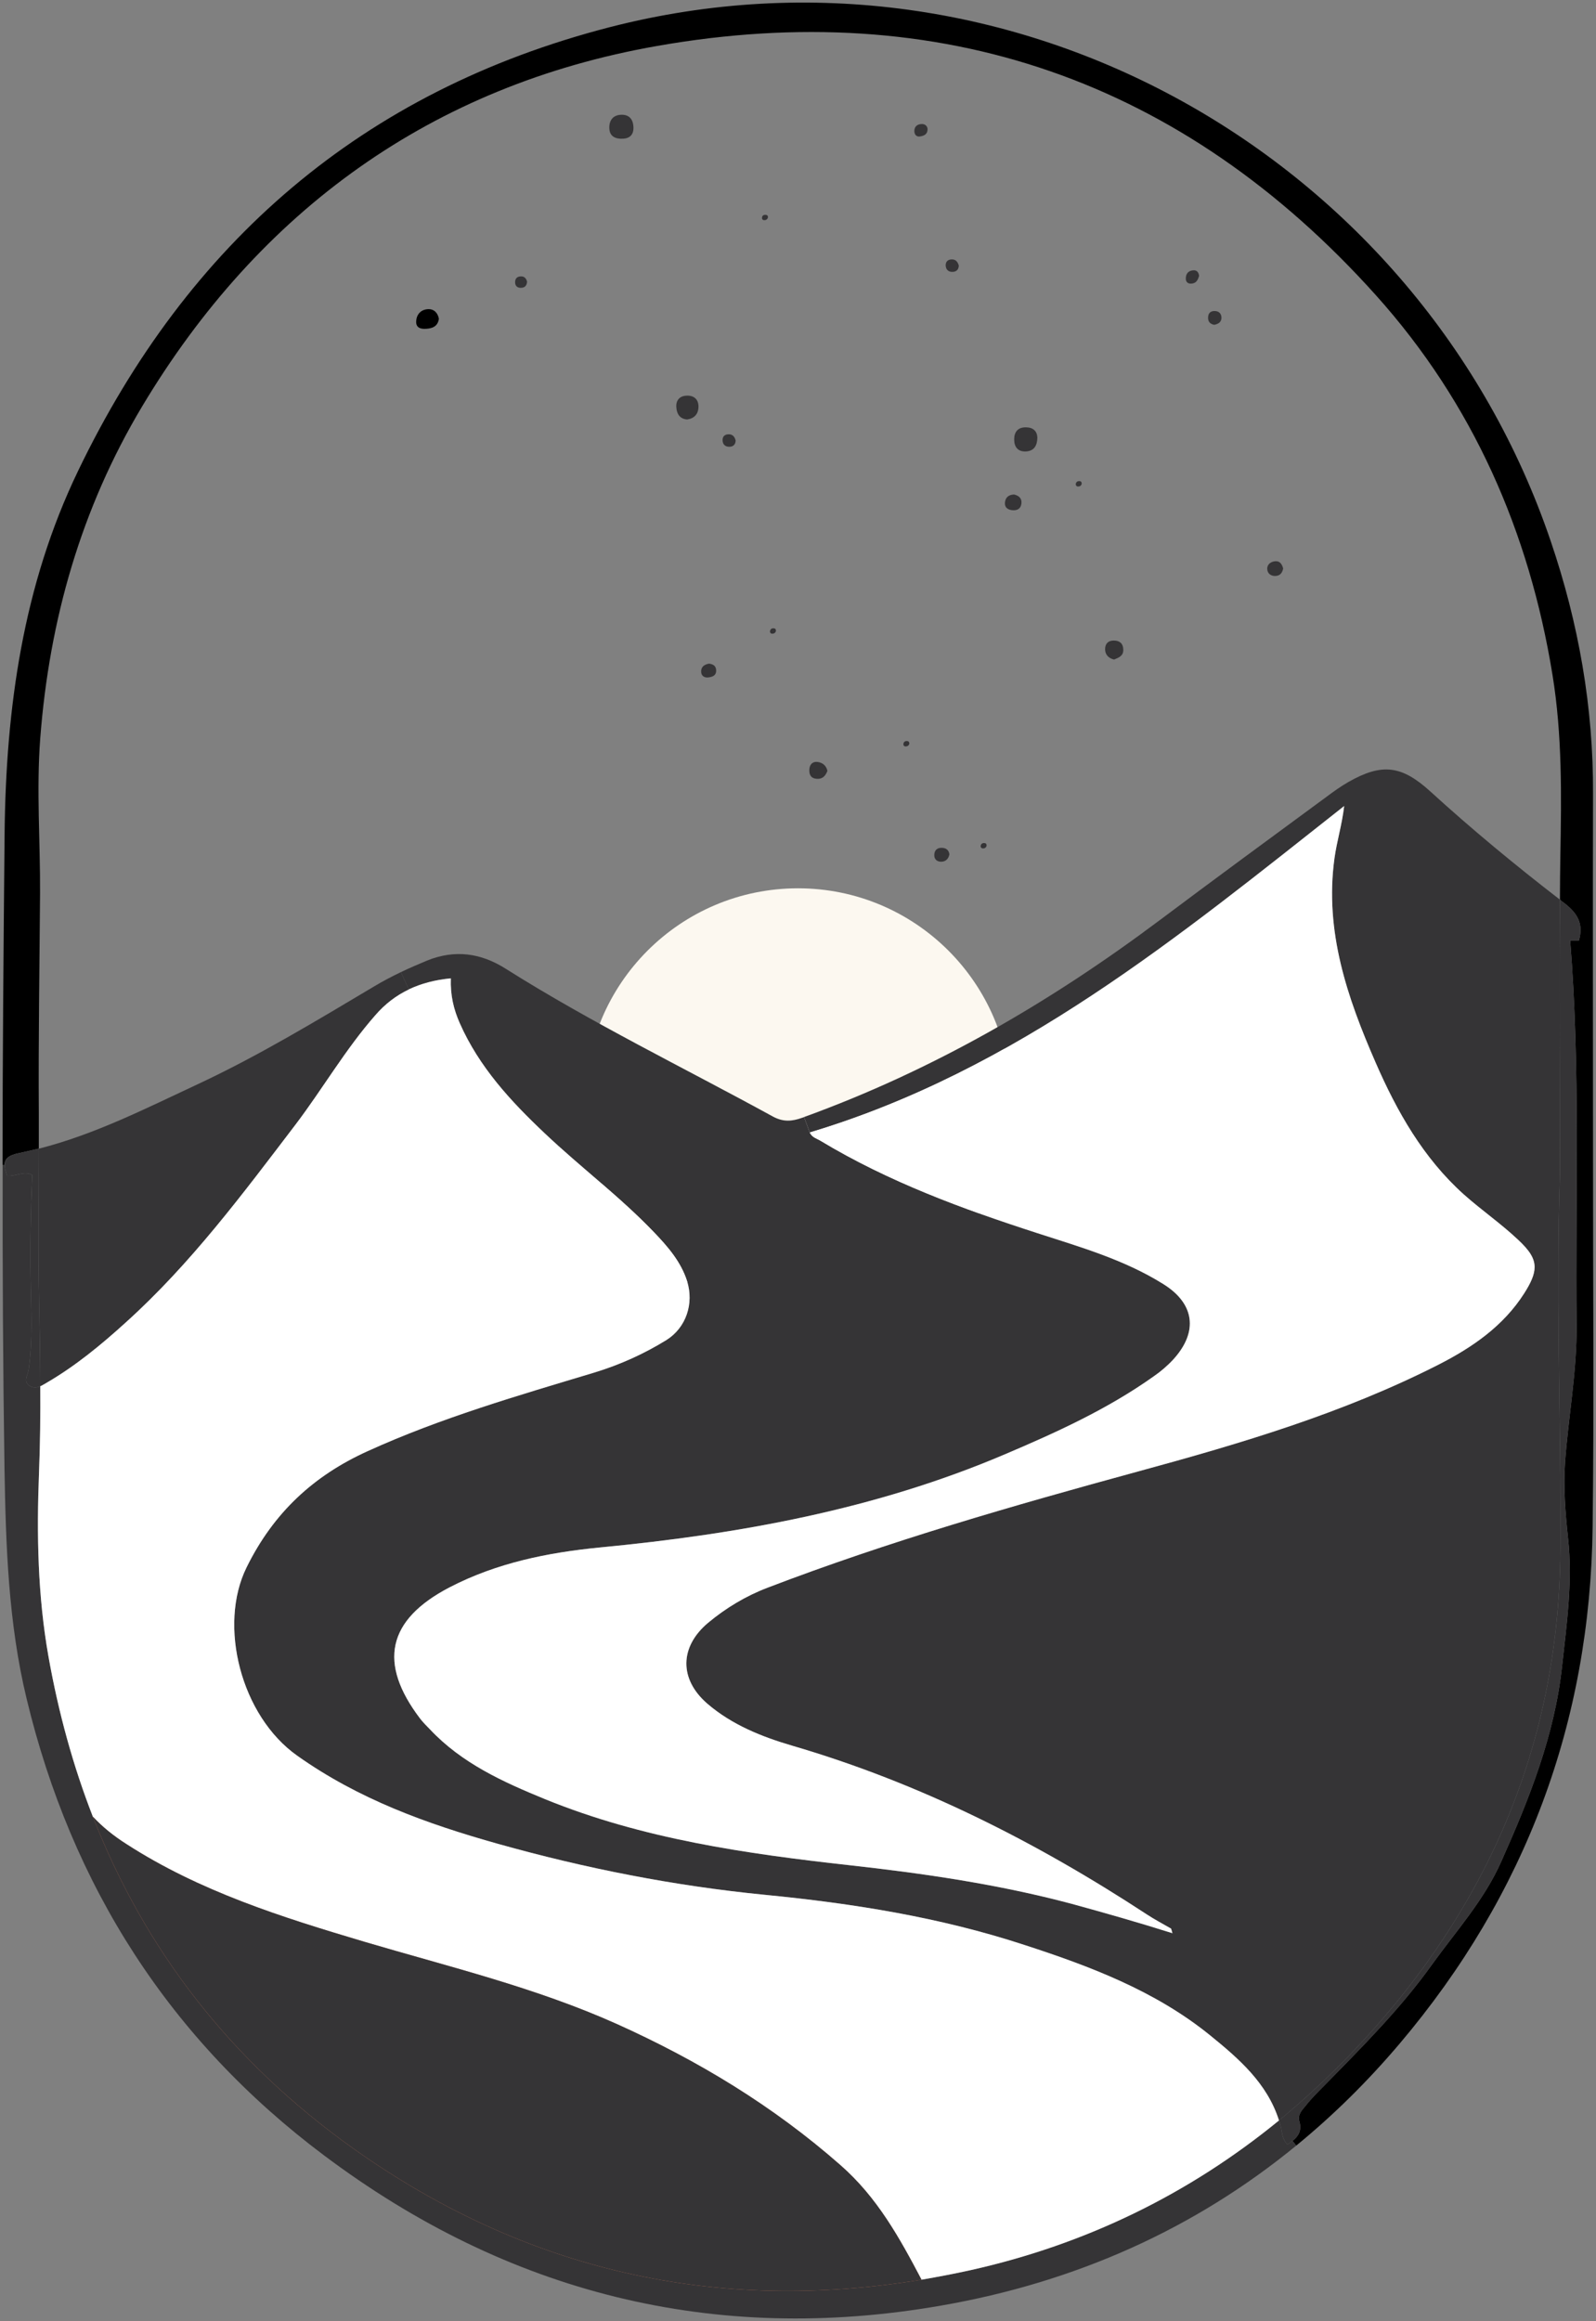 <?xml version="1.0" encoding="UTF-8"?>
<svg id="OBJECTS" xmlns="http://www.w3.org/2000/svg" viewBox="0 0 156.22 227.08">
  <rect x="0" y="0" width="156.22" height="227.08" fill="#808080" stroke="none"/>
  <defs>
    <style>
      .cls-1 {
        fill: #fcf8f0;
      }

      .cls-2 {
        fill: #fff;
      }

      .cls-3 {
        fill: #d98060;
      }

      .cls-4 {
        fill: #353436;
      }
    </style>
  </defs>
  <circle class="cls-1" cx="78.11" cy="107.74" r="20.83"/>
  <g>
    <path class="cls-3" d="M90.41,225.71c-.72,.24-1.02-.36-1.24-.95-.09-.25-.24-.48-.39-.77-1.82,.11-3.64,.17-5.46,.34-19.81,1.8-37.34-3.55-52.54-16.51-7.85-6.69-14.39-14.35-18.97-23.65-.91-1.87-1.81-3.77-3.32-5.3-.69-.7-1.13-1.61-1.44-2.55,.84-.5,1,.15,1.24,.47,.25,.33,.52,.65,.8,.95,.97,1.04,2.07,1.91,3.28,2.68,7.19,4.63,15.22,7.16,23.33,9.56,8.29,2.46,16.72,4.48,24.66,8.04,7.96,3.58,15.31,8.02,21.91,13.81,3.6,3.16,5.79,7.14,7.93,11.2,.19,.35,.37,.7,.56,1.05,.29,.56,.52,1.33-.35,1.63Z"/>
    <g>
      <path d="M155.93,113.3c-.01,12.02,.11,24.06-.04,36.1-.23,19.08-6.56,35.98-18.87,50.52-3.15,3.72-6.53,7.05-10.14,10l-.37-.46c.58-.45,.93-1.02,.68-1.89-.2-.71,.27-1.13,.62-1.56,.57-.73,1.23-1.37,1.87-2.02,3.7-3.77,7.44-7.51,10.52-11.83,2.35-3.26,5.07-6.26,6.74-10.02,2.75-6.16,5.23-12.36,5.96-19.13,.46-4.19,1.05-8.33,.58-12.55-.26-2.45-.46-4.94-.29-7.38,.33-4.51,1.18-8.96,1.13-13.5-.13-12.5,.39-25.02-.63-37.57h.86c.45-1.59-.1-2.61-1.38-3.61-.17-.12-.32-.24-.48-.38,0-1.42,.02-2.84,.04-4.26,.11-5.94,.19-11.86-.77-17.74-2.27-13.98-7.79-26.56-17.27-37.12C115.78,7.82,91.99-.38,64.3,4.5,42.32,8.36,25.4,20.56,13.89,39.8c-5.95,9.96-9.06,20.84-9.95,32.42-.39,5.08,.01,10.14-.02,15.2-.05,7.18-.17,14.36-.12,21.52,0,1.14,0,2.3,0,3.44-.61,.14-1.23,.28-1.85,.42-1.12,.21-1.5,.58-1.5,1.17h-.2c0-10.8,.1-21.61,.2-32.4,.13-12.33,1.8-24.29,7.18-35.47C18.38,23.74,35.48,8.9,59.68,2.66c39.47-10.15,79.4,12.78,92.12,50.32,2.72,8,4.17,16.22,4.13,24.7-.03,11.88,0,23.74,0,35.62Z"/>
      <path class="cls-4" d="M153.17,88.4c1.28,1,1.83,2.02,1.38,3.61h-.86c1.02,12.55,.5,25.07,.63,37.57,.05,4.54-.8,8.99-1.13,13.5-.17,2.44,.03,4.93,.29,7.38,.47,4.22-.12,8.36-.58,12.55-.73,6.77-3.21,12.97-5.96,19.13-1.67,3.76-4.39,6.76-6.74,10.02-3.08,4.32-6.82,8.06-10.52,11.83-.64,.65-1.3,1.29-1.87,2.02-.35,.43-.82,.85-.62,1.56,.25,.87-.1,1.44-.68,1.89-.15,.12-.32,.23-.49,.34-.57-.54-.52-1.29-.7-1.92-.04-.14-.09-.28-.13-.42,1.97-1.62,3.87-3.36,5.72-5.18,13.93-13.94,21.67-30.66,21.82-50.54,.07-9.24-.23-18.5-.19-27.76,0-3.04,.05-6.09,.15-9.14,0-8.94-.08-17.88,0-26.82,.16,.14,.31,.26,.48,.38Z"/>
      <path class="cls-4" d="M152.54,123.98c-.04,9.26,.26,18.52,.19,27.76-.15,19.88-7.89,36.6-21.82,50.54-1.85,1.82-3.75,3.56-5.72,5.18-1.16-3.66-3.95-6.06-6.76-8.34-5.36-4.34-11.72-6.74-18.19-8.84-8.27-2.71-16.79-4.06-25.43-4.9-8.83-.87-17.51-2.58-26.06-4.98-6.98-1.96-13.64-4.36-19.65-8.62-5.53-3.9-7.77-12.77-4.96-18.44,2.64-5.36,6.58-8.98,11.84-11.36,7.16-3.26,14.72-5.44,22.22-7.7,2.49-.76,4.84-1.82,7.04-3.18,1.91-1.2,2.71-3.56,2.01-5.76-.61-1.9-1.88-3.36-3.23-4.77-3.32-3.47-7.19-6.37-10.68-9.67-3.35-3.16-6.44-6.5-8.34-10.8-.59-1.34-.93-2.72-.87-4.38-1.52,.14-2.89,.5-4.12,1.08l-.77-1.69c.84-.4,1.7-.77,2.56-1.13,2.73-1.1,5.26-.74,7.67,.78,8.46,5.34,17.46,9.7,26.22,14.5,.99,.52,1.82,.46,2.83,.1,.06-.02,.12-.04,.18-.07l.56,1.51c.24,.5,.68,.58,1.04,.8,6.67,4.02,13.91,6.68,21.28,9.06,4.2,1.36,8.45,2.58,12.24,4.94,3.13,1.92,3.49,4.7,1.03,7.4-.57,.62-1.25,1.2-1.95,1.68-4.51,3.2-9.53,5.48-14.57,7.62-12.64,5.38-26,7.8-39.61,9.1-5.11,.5-10.1,1.51-14.71,3.9-6.13,3.19-7.01,7.42-2.89,12.84,.29,.38,.64,.72,.97,1.06,3.12,3.32,7.15,5.14,11.25,6.82,9.56,3.9,19.66,5.34,29.83,6.47,7.31,.81,14.58,1.87,21.71,3.77,3.25,.89,6.49,1.81,9.88,2.88-.11-.36-.11-.44-.15-.46-.78-.45-1.6-.88-2.36-1.38-10.81-7.08-22.24-12.86-34.69-16.5-3-.88-5.91-2.04-8.33-4.12-2.77-2.4-2.71-5.56,.07-7.9,1.75-1.46,3.7-2.63,5.82-3.44,11.86-4.54,24.05-8.04,36.29-11.38,10.07-2.74,20.07-5.7,29.42-10.46,3.29-1.68,6.32-3.76,8.36-6.96,.67-1.05,1.02-1.84,1.02-2.57h2.33Z"/>
      <path class="cls-4" d="M152.69,88.02c-.08,8.94,0,17.88,0,26.82-.1,3.05-.15,6.1-.15,9.14h-2.33c0-.88-.51-1.65-1.59-2.66-1.69-1.6-3.61-2.92-5.34-4.46-3.97-3.56-6.55-8.12-8.64-12.92-2.77-6.34-5-12.82-4.02-19.96,.23-1.68,.74-3.3,.95-5.12-16.21,12.78-32.07,25.88-52.31,31.94l-.56-1.51c12.61-4.57,24.06-11.21,34.76-19.22,5.43-4.07,10.91-8.09,16.38-12.11,.69-.52,1.4-1.02,2.14-1.45,3.29-1.87,5.21-1.63,8.01,.91,4.08,3.72,8.34,7.24,12.7,10.6Z"/>
      <path class="cls-2" d="M150.21,123.97c0,.73-.35,1.52-1.02,2.57-2.04,3.2-5.07,5.28-8.36,6.96-9.35,4.76-19.35,7.72-29.42,10.46-12.24,3.34-24.43,6.84-36.29,11.38-2.12,.81-4.07,1.98-5.82,3.44-2.78,2.34-2.84,5.5-.07,7.9,2.42,2.08,5.33,3.24,8.33,4.12,12.45,3.64,23.88,9.42,34.69,16.5,.76,.5,1.58,.93,2.36,1.38,.04,.02,.04,.1,.15,.46-3.39-1.07-6.63-1.99-9.88-2.88-7.13-1.9-14.4-2.96-21.71-3.77-10.17-1.13-20.27-2.57-29.83-6.47-4.1-1.68-8.13-3.5-11.25-6.82-.33-.34-.68-.68-.97-1.06-4.12-5.42-3.24-9.65,2.89-12.84,4.61-2.39,9.6-3.4,14.71-3.9,13.61-1.3,26.97-3.72,39.61-9.1,5.04-2.14,10.06-4.42,14.57-7.62,.7-.48,1.38-1.06,1.95-1.68,2.46-2.7,2.1-5.48-1.03-7.4-3.79-2.36-8.04-3.58-12.24-4.94-7.37-2.38-14.61-5.04-21.28-9.06-.36-.22-.8-.3-1.04-.8,20.24-6.06,36.1-19.16,52.31-31.94-.21,1.82-.72,3.44-.95,5.12-.98,7.14,1.25,13.62,4.02,19.96,2.09,4.8,4.67,9.36,8.64,12.92,1.73,1.54,3.65,2.86,5.34,4.46,1.08,1.01,1.59,1.78,1.59,2.65Z"/>
      <path class="cls-4" d="M126.51,209.46l.37,.46c-9.93,8.14-21.58,13.37-34.8,15.66-22.2,3.86-42.4-1.22-60.36-14.7-15.09-11.31-24.71-26.34-29.12-44.7-1.78-7.38-2.03-14.9-2.16-22.46-.15-9.92-.2-19.84-.18-29.75h.2c0,.3,.1,.65,.24,1.07,.88,.06,1.65-.52,2.46-.08-.15,3.46-.22,6.9-.16,10.34,.05,2.9,.22,5.82-.2,8.72-.08,.54-.59,1.18,.16,1.6,.35,.2,.67,.14,.98,0,.02,2.8,0,5.62-.12,8.44-.24,6.06-.13,12.09,.93,18.04,.98,5.5,2.42,10.72,4.34,15.64,5.07,13,13.49,23.94,25.54,32.5,16.92,12,35.58,16.1,55.57,12.8,1.61-.28,3.21-.58,4.83-.94,11.31-2.53,21.38-7.46,30.16-14.64,.04,.14,.09,.28,.13,.42,.18,.63,.13,1.38,.7,1.92,.17-.11,.34-.22,.49-.34Z"/>
      <path class="cls-4" d="M124.84,54.91c.46-.03,.65,.31,.76,.71-.08,.4-.28,.7-.73,.73-.48,.03-.82-.25-.83-.69-.02-.45,.36-.72,.8-.75Z"/>
      <path class="cls-2" d="M118.43,199.12c2.81,2.28,5.6,4.68,6.76,8.34-8.78,7.18-18.85,12.11-30.16,14.64-1.62,.36-3.22,.66-4.83,.94-2.14-4.06-4.33-8.05-7.93-11.2-6.6-5.8-13.95-10.24-21.91-13.82-7.94-3.56-16.37-5.58-24.66-8.03-8.11-2.41-16.14-4.93-23.33-9.57-1.21-.77-2.31-1.64-3.28-2.68-1.92-4.92-3.36-10.14-4.34-15.64-1.06-5.95-1.17-11.98-.93-18.04,.11-2.82,.14-5.64,.12-8.44,.22-.1,.44-.24,.65-.36,2.81-1.64,5.31-3.7,7.71-5.88,6.37-5.74,11.45-12.58,16.62-19.36,2.67-3.52,4.89-7.38,7.81-10.7,.95-1.1,2.04-1.93,3.28-2.52,1.23-.58,2.6-.94,4.12-1.08-.06,1.66,.28,3.04,.87,4.38,1.9,4.3,4.99,7.64,8.34,10.8,3.49,3.3,7.36,6.2,10.68,9.67,1.35,1.41,2.62,2.87,3.23,4.77,.7,2.2-.1,4.56-2.01,5.76-2.2,1.36-4.55,2.42-7.04,3.18-7.5,2.26-15.06,4.44-22.22,7.7-5.26,2.38-9.2,6-11.84,11.36-2.81,5.67-.57,14.54,4.96,18.44,6.01,4.26,12.67,6.66,19.65,8.62,8.55,2.4,17.23,4.11,26.06,4.98,8.64,.84,17.16,2.19,25.43,4.9,6.47,2.1,12.83,4.5,18.19,8.84Z"/>
      <path class="cls-4" d="M119.56,31.06c.01,.46-.31,.64-.71,.72-.38-.08-.61-.28-.6-.7,0-.44,.24-.65,.63-.65s.66,.21,.68,.63Z"/>
      <path class="cls-4" d="M116.77,26.45c.35-.04,.55,.15,.6,.54-.11,.38-.27,.74-.77,.76-.36,.02-.55-.19-.53-.55,.02-.44,.26-.71,.7-.75Z"/>
      <path class="cls-4" d="M109.95,63.56c.02,.61-.44,.78-.9,.97-.52-.12-.86-.45-.88-.97-.02-.56,.3-.91,.88-.89,.56,.01,.89,.3,.9,.89Z"/>
      <path class="cls-4" d="M105.63,47.07c.16,0,.25,.07,.25,.25-.03,.17-.15,.27-.33,.28-.15,.01-.26-.09-.25-.24,.02-.18,.14-.29,.33-.29Z"/>
      <path class="cls-4" d="M101.54,42.81c-.02,.81-.33,1.31-1.11,1.36-.79,.04-1.16-.43-1.16-1.18s.38-1.2,1.17-1.18c.69,.01,1.07,.37,1.1,1Z"/>
      <path class="cls-4" d="M99.25,48.38c.56,.12,.78,.45,.73,.88-.05,.47-.37,.73-.96,.65-.5-.07-.7-.37-.65-.77,.05-.43,.3-.73,.88-.76Z"/>
      <path class="cls-4" d="M96.32,82.48c.16,0,.25,.07,.25,.25-.03,.17-.15,.27-.33,.28-.15,0-.26-.08-.25-.24,.02-.18,.14-.29,.33-.29Z"/>
      <path class="cls-4" d="M93.85,25.99c-.02,.41-.26,.61-.63,.61-.36,.01-.62-.2-.65-.58-.03-.37,.16-.62,.56-.64,.43-.02,.62,.25,.72,.61Z"/>
      <path class="cls-4" d="M92.19,82.95c.4,.01,.68,.2,.74,.64-.09,.43-.34,.7-.78,.72-.41,.01-.71-.22-.7-.65,0-.45,.26-.73,.74-.71Z"/>
      <path class="cls-4" d="M90.79,12.58c.02,.6-.38,.71-.74,.77-.34,.06-.55-.18-.55-.53,0-.41,.24-.64,.64-.68,.37-.04,.6,.15,.65,.44Z"/>
      <path class="cls-4" d="M88.76,72.5c.15,0,.24,.07,.25,.25-.04,.17-.16,.27-.34,.28-.15,.01-.26-.08-.24-.24,.01-.18,.13-.29,.33-.29Z"/>
      <path class="cls-4" d="M82.27,211.84c3.6,3.15,5.79,7.14,7.93,11.2-19.99,3.3-38.65-.8-55.57-12.8-12.05-8.56-20.47-19.5-25.54-32.5,.97,1.04,2.07,1.91,3.28,2.68,7.19,4.64,15.22,7.16,23.33,9.57,8.29,2.45,16.72,4.47,24.66,8.03,7.96,3.58,15.31,8.02,21.91,13.82Z"/>
      <path class="cls-4" d="M80.99,75.42c-.18,.47-.45,.8-1,.78-.6-.03-.8-.38-.77-.92,.03-.51,.34-.8,.82-.73,.46,.06,.84,.35,.95,.87Z"/>
      <path class="cls-4" d="M75.7,61.47c.16,0,.25,.07,.25,.25-.03,.17-.15,.27-.33,.28-.16,.01-.26-.08-.25-.24,.02-.18,.14-.29,.33-.29Z"/>
      <path class="cls-4" d="M74.92,21.02c.15,0,.25,.06,.25,.25-.04,.16-.16,.27-.34,.27-.15,.01-.26-.08-.24-.23,0-.19,.13-.3,.33-.29Z"/>
      <path class="cls-4" d="M72.01,43.1c-.02,.41-.26,.61-.62,.61-.37,.01-.63-.2-.66-.58s.16-.62,.56-.64c.43-.02,.62,.25,.72,.61Z"/>
      <path class="cls-4" d="M69.4,64.93c.42,.05,.69,.23,.7,.67,0,.53-.4,.63-.78,.68-.37,.04-.68-.15-.69-.55-.02-.5,.32-.72,.77-.8Z"/>
      <path class="cls-4" d="M67.24,38.71c.68-.02,1.12,.35,1.13,1.05,0,.74-.4,1.18-1.11,1.28-.77-.06-1.02-.6-1.06-1.2-.05-.68,.33-1.12,1.04-1.13Z"/>
      <path class="cls-4" d="M62,12.4c.05,.73-.32,1.14-1.02,1.17-.71,.04-1.32-.2-1.34-1.04-.02-.74,.35-1.26,1.13-1.3,.77-.04,1.19,.39,1.23,1.17Z"/>
      <path class="cls-4" d="M50.97,27.04c.38-.01,.54,.22,.62,.51-.02,.42-.25,.61-.6,.61-.33,.01-.56-.17-.57-.51-.01-.37,.16-.59,.55-.61Z"/>
      <path d="M41.87,30.25c.6-.04,.98,.35,1.09,.94-.11,.77-.67,.95-1.28,.98-.52,.03-1-.11-.94-.78,.05-.68,.5-1.1,1.13-1.14Z"/>
      <path class="cls-4" d="M39.24,95.11l.77,1.69c-1.24,.59-2.33,1.42-3.28,2.52-2.92,3.32-5.14,7.18-7.81,10.7-5.17,6.78-10.25,13.62-16.62,19.36-2.4,2.18-4.9,4.24-7.71,5.88-.21,.12-.43,.26-.65,.36,0-2.9-.06-5.82-.12-8.72-.1-4.83-.02-9.68-.01-14.52,5.45-1.38,10.47-3.94,15.56-6.31,5.97-2.79,11.58-6.19,17.23-9.55,.86-.52,1.75-.98,2.64-1.41Z"/>
      <path class="cls-4" d="M3.82,126.9c.06,2.9,.11,5.82,.12,8.72-.31,.14-.63,.2-.98,0-.75-.42-.24-1.06-.16-1.6,.42-2.9,.25-5.82,.2-8.72-.06-3.44,.01-6.88,.16-10.34-.81-.44-1.58,.14-2.46,.08-.14-.42-.24-.77-.24-1.07,0-.59,.38-.96,1.5-1.17,.62-.14,1.24-.28,1.85-.42,0,4.84-.09,9.69,.01,14.52Z"/>
    </g>
  </g>
</svg>